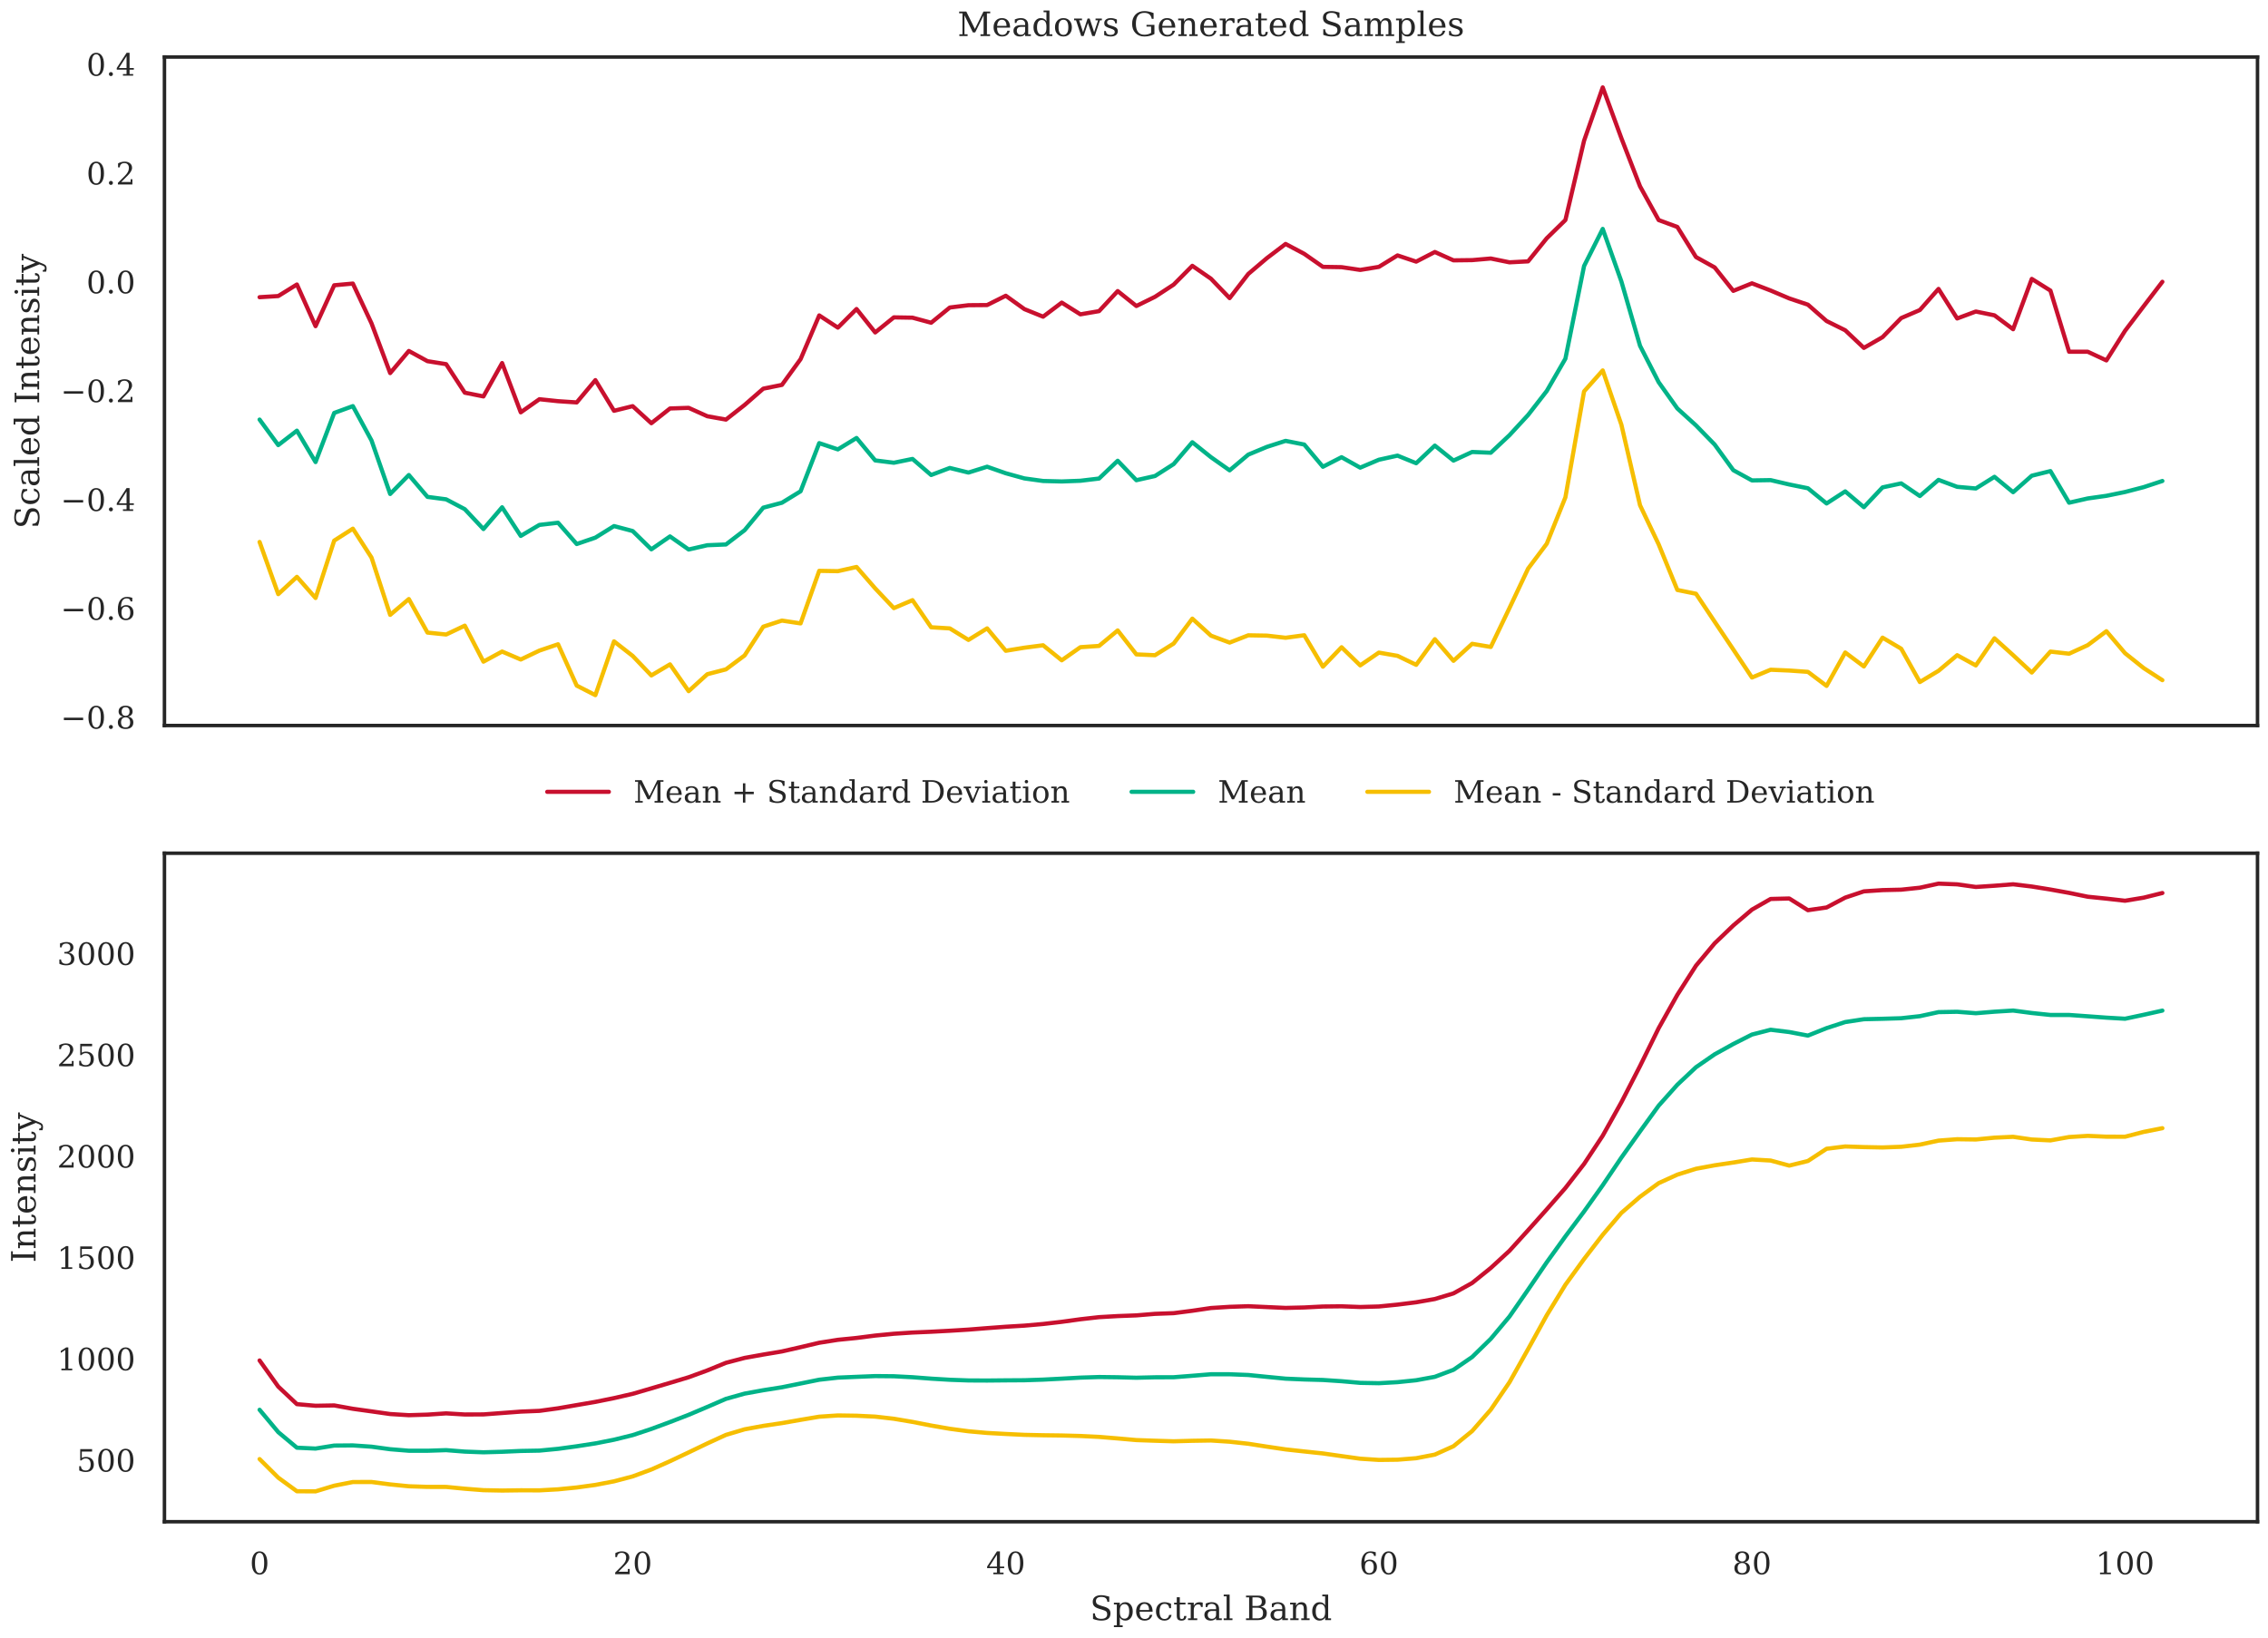 <?xml version="1.0" encoding="utf-8" standalone="no"?>
<!DOCTYPE svg PUBLIC "-//W3C//DTD SVG 1.1//EN"
  "http://www.w3.org/Graphics/SVG/1.1/DTD/svg11.dtd">
<!-- Created with matplotlib (https://matplotlib.org/) -->
<svg height="468pt" version="1.1" viewBox="0 0 648 468" width="648pt" xmlns="http://www.w3.org/2000/svg" xmlns:xlink="http://www.w3.org/1999/xlink">
 <defs>
  <style type="text/css">
*{stroke-linecap:butt;stroke-linejoin:round;}
  </style>
 </defs>
 <g id="figure_1">
  <g id="patch_1">
   <path d="M 0 468 
L 648 468 
L 648 0 
L 0 0 
z
" style="fill:#ffffff;"/>
  </g>
  <g id="axes_1">
   <g id="patch_2">
    <path d="M 46.987 207.343 
L 645 207.343 
L 645 16.295 
L 46.987 16.295 
z
" style="fill:#ffffff;"/>
   </g>
   <g id="matplotlib.axis_1"/>
   <g id="matplotlib.axis_2">
    <g id="ytick_1">
     <g id="text_1">
      <!-- −0.8 -->
      <defs>
       <path d="M 10.594 35.297 
L 73.188 35.297 
L 73.188 27.391 
L 10.594 27.391 
z
" id="DejaVuSerif-8722"/>
       <path d="M 31.781 3.422 
Q 39.266 3.422 42.969 11.625 
Q 46.688 19.828 46.688 36.375 
Q 46.688 52.984 42.969 61.188 
Q 39.266 69.391 31.781 69.391 
Q 24.312 69.391 20.594 61.188 
Q 16.891 52.984 16.891 36.375 
Q 16.891 19.828 20.594 11.625 
Q 24.312 3.422 31.781 3.422 
z
M 31.781 -1.422 
Q 19.922 -1.422 13.25 8.531 
Q 6.594 18.5 6.594 36.375 
Q 6.594 54.297 13.25 64.25 
Q 19.922 74.219 31.781 74.219 
Q 43.703 74.219 50.344 64.25 
Q 56.984 54.297 56.984 36.375 
Q 56.984 18.5 50.344 8.531 
Q 43.703 -1.422 31.781 -1.422 
z
" id="DejaVuSerif-48"/>
       <path d="M 9.422 5.078 
Q 9.422 7.812 11.281 9.719 
Q 13.141 11.625 15.922 11.625 
Q 18.609 11.625 20.5 9.719 
Q 22.406 7.812 22.406 5.078 
Q 22.406 2.391 20.5 0.484 
Q 18.609 -1.422 15.922 -1.422 
Q 13.141 -1.422 11.281 0.453 
Q 9.422 2.344 9.422 5.078 
z
" id="DejaVuSerif-46"/>
       <path d="M 46.578 19.922 
Q 46.578 27.734 42.688 32.047 
Q 38.812 36.375 31.781 36.375 
Q 24.75 36.375 20.875 32.047 
Q 17 27.734 17 19.922 
Q 17 12.062 20.875 7.734 
Q 24.75 3.422 31.781 3.422 
Q 38.812 3.422 42.688 7.734 
Q 46.578 12.062 46.578 19.922 
z
M 44.578 55.328 
Q 44.578 61.969 41.203 65.672 
Q 37.844 69.391 31.781 69.391 
Q 25.781 69.391 22.391 65.672 
Q 19 61.969 19 55.328 
Q 19 48.641 22.391 44.922 
Q 25.781 41.219 31.781 41.219 
Q 37.844 41.219 41.203 44.922 
Q 44.578 48.641 44.578 55.328 
z
M 39.312 38.812 
Q 47.609 37.703 52.25 32.688 
Q 56.891 27.688 56.891 19.922 
Q 56.891 9.672 50.391 4.125 
Q 43.891 -1.422 31.781 -1.422 
Q 19.734 -1.422 13.203 4.125 
Q 6.688 9.672 6.688 19.922 
Q 6.688 27.688 11.328 32.688 
Q 15.969 37.703 24.312 38.812 
Q 16.938 40.141 13 44.406 
Q 9.078 48.688 9.078 55.328 
Q 9.078 64.109 15.125 69.156 
Q 21.188 74.219 31.781 74.219 
Q 42.391 74.219 48.438 69.156 
Q 54.5 64.109 54.5 55.328 
Q 54.5 48.688 50.562 44.406 
Q 46.625 40.141 39.312 38.812 
z
" id="DejaVuSerif-56"/>
      </defs>
      <g style="fill:#262626;" transform="translate(17.318 208.207)scale(0.088 -0.088)">
       <use xlink:href="#DejaVuSerif-8722"/>
       <use x="83.789" xlink:href="#DejaVuSerif-48"/>
       <use x="147.412" xlink:href="#DejaVuSerif-46"/>
       <use x="179.199" xlink:href="#DejaVuSerif-56"/>
      </g>
     </g>
    </g>
    <g id="ytick_2">
     <g id="text_2">
      <!-- −0.6 -->
      <defs>
       <path d="M 32.719 3.422 
Q 39.594 3.422 43.297 8.469 
Q 47.016 13.531 47.016 23 
Q 47.016 32.469 43.297 37.516 
Q 39.594 42.578 32.719 42.578 
Q 25.734 42.578 22.062 37.688 
Q 18.406 32.812 18.406 23.578 
Q 18.406 13.875 22.109 8.641 
Q 25.828 3.422 32.719 3.422 
z
M 16.797 40.141 
Q 20.125 43.797 24.312 45.594 
Q 28.516 47.406 33.797 47.406 
Q 44.672 47.406 51 40.859 
Q 57.328 34.328 57.328 23 
Q 57.328 11.922 50.516 5.25 
Q 43.703 -1.422 32.328 -1.422 
Q 19.969 -1.422 13.328 7.781 
Q 6.688 17 6.688 34.078 
Q 6.688 53.219 14.547 63.719 
Q 22.406 74.219 36.719 74.219 
Q 40.578 74.219 44.828 73.484 
Q 49.078 72.75 53.516 71.297 
L 53.516 59.281 
L 48 59.281 
Q 47.406 64.203 44.234 66.797 
Q 41.062 69.391 35.688 69.391 
Q 26.219 69.391 21.578 62.203 
Q 16.938 55.031 16.797 40.141 
z
" id="DejaVuSerif-54"/>
      </defs>
      <g style="fill:#262626;" transform="translate(17.318 177.109)scale(0.088 -0.088)">
       <use xlink:href="#DejaVuSerif-8722"/>
       <use x="83.789" xlink:href="#DejaVuSerif-48"/>
       <use x="147.412" xlink:href="#DejaVuSerif-46"/>
       <use x="179.199" xlink:href="#DejaVuSerif-54"/>
      </g>
     </g>
    </g>
    <g id="ytick_3">
     <g id="text_3">
      <!-- −0.4 -->
      <defs>
       <path d="M 34.906 24.703 
L 34.906 63.484 
L 10.016 24.703 
z
M 56.391 0 
L 23.188 0 
L 23.188 5.172 
L 34.906 5.172 
L 34.906 19.484 
L 3.078 19.484 
L 3.078 24.812 
L 35.016 74.219 
L 44.672 74.219 
L 44.672 24.703 
L 58.594 24.703 
L 58.594 19.484 
L 44.672 19.484 
L 44.672 5.172 
L 56.391 5.172 
z
" id="DejaVuSerif-52"/>
      </defs>
      <g style="fill:#262626;" transform="translate(17.318 146.012)scale(0.088 -0.088)">
       <use xlink:href="#DejaVuSerif-8722"/>
       <use x="83.789" xlink:href="#DejaVuSerif-48"/>
       <use x="147.412" xlink:href="#DejaVuSerif-46"/>
       <use x="179.199" xlink:href="#DejaVuSerif-52"/>
      </g>
     </g>
    </g>
    <g id="ytick_4">
     <g id="text_4">
      <!-- −0.2 -->
      <defs>
       <path d="M 12.797 55.516 
L 7.328 55.516 
L 7.328 68.5 
Q 12.547 71.297 17.844 72.75 
Q 23.141 74.219 28.219 74.219 
Q 39.594 74.219 46.188 68.703 
Q 52.781 63.188 52.781 53.719 
Q 52.781 43.016 37.844 28.125 
Q 36.672 27 36.078 26.422 
L 17.672 8.016 
L 48.094 8.016 
L 48.094 17 
L 53.812 17 
L 53.812 0 
L 6.781 0 
L 6.781 5.328 
L 28.906 27.391 
Q 36.234 34.719 39.359 40.844 
Q 42.484 46.969 42.484 53.719 
Q 42.484 61.078 38.641 65.234 
Q 34.812 69.391 28.078 69.391 
Q 21.094 69.391 17.281 65.922 
Q 13.484 62.453 12.797 55.516 
z
" id="DejaVuSerif-50"/>
      </defs>
      <g style="fill:#262626;" transform="translate(17.318 114.914)scale(0.088 -0.088)">
       <use xlink:href="#DejaVuSerif-8722"/>
       <use x="83.789" xlink:href="#DejaVuSerif-48"/>
       <use x="147.412" xlink:href="#DejaVuSerif-46"/>
       <use x="179.199" xlink:href="#DejaVuSerif-50"/>
      </g>
     </g>
    </g>
    <g id="ytick_5">
     <g id="text_5">
      <!-- 0.0 -->
      <g style="fill:#262626;" transform="translate(24.692 83.816)scale(0.088 -0.088)">
       <use xlink:href="#DejaVuSerif-48"/>
       <use x="63.623" xlink:href="#DejaVuSerif-46"/>
       <use x="95.41" xlink:href="#DejaVuSerif-48"/>
      </g>
     </g>
    </g>
    <g id="ytick_6">
     <g id="text_6">
      <!-- 0.2 -->
      <g style="fill:#262626;" transform="translate(24.692 52.718)scale(0.088 -0.088)">
       <use xlink:href="#DejaVuSerif-48"/>
       <use x="63.623" xlink:href="#DejaVuSerif-46"/>
       <use x="95.41" xlink:href="#DejaVuSerif-50"/>
      </g>
     </g>
    </g>
    <g id="ytick_7">
     <g id="text_7">
      <!-- 0.4 -->
      <g style="fill:#262626;" transform="translate(24.692 21.62)scale(0.088 -0.088)">
       <use xlink:href="#DejaVuSerif-48"/>
       <use x="63.623" xlink:href="#DejaVuSerif-46"/>
       <use x="95.41" xlink:href="#DejaVuSerif-52"/>
      </g>
     </g>
    </g>
    <g id="text_8">
     <!-- Scaled Intensity -->
     <defs>
      <path d="M 9.281 3.516 
L 9.281 20.125 
L 14.891 20.062 
Q 15.141 11.766 19.703 7.781 
Q 24.266 3.812 33.594 3.812 
Q 42.281 3.812 46.844 7.25 
Q 51.422 10.688 51.422 17.281 
Q 51.422 22.562 48.656 25.391 
Q 45.906 28.219 37.016 30.906 
L 27.391 33.797 
Q 16.938 36.969 12.672 41.703 
Q 8.406 46.438 8.406 54.688 
Q 8.406 63.969 14.984 69.094 
Q 21.578 74.219 33.5 74.219 
Q 38.578 74.219 44.625 73.109 
Q 50.688 72.016 57.516 69.922 
L 57.516 54.391 
L 52 54.391 
Q 51.172 62.109 46.844 65.547 
Q 42.531 69 33.688 69 
Q 25.984 69 21.953 65.844 
Q 17.922 62.703 17.922 56.688 
Q 17.922 51.469 20.938 48.484 
Q 23.969 45.516 33.797 42.578 
L 42.828 39.891 
Q 52.734 36.922 56.953 32.297 
Q 61.188 27.688 61.188 19.922 
Q 61.188 9.328 54.391 3.953 
Q 47.609 -1.422 34.188 -1.422 
Q 28.172 -1.422 21.938 -0.188 
Q 15.719 1.031 9.281 3.516 
z
" id="DejaVuSerif-83"/>
      <path d="M 51.422 15.578 
Q 49.516 7.281 44.094 2.922 
Q 38.672 -1.422 30.078 -1.422 
Q 18.75 -1.422 11.859 6.078 
Q 4.984 13.578 4.984 25.984 
Q 4.984 38.422 11.859 45.875 
Q 18.75 53.328 30.078 53.328 
Q 35.016 53.328 39.891 52.172 
Q 44.781 51.031 49.703 48.688 
L 49.703 35.406 
L 44.484 35.406 
Q 43.453 42.234 40.016 45.359 
Q 36.578 48.484 30.172 48.484 
Q 22.906 48.484 19.188 42.844 
Q 15.484 37.203 15.484 25.984 
Q 15.484 14.75 19.172 9.078 
Q 22.859 3.422 30.172 3.422 
Q 35.984 3.422 39.453 6.438 
Q 42.922 9.469 44.188 15.578 
z
" id="DejaVuSerif-99"/>
      <path d="M 39.797 16.312 
L 39.797 27.297 
L 28.219 27.297 
Q 21.531 27.297 18.25 24.406 
Q 14.984 21.531 14.984 15.578 
Q 14.984 10.156 18.297 6.984 
Q 21.625 3.812 27.297 3.812 
Q 32.906 3.812 36.344 7.281 
Q 39.797 10.75 39.797 16.312 
z
M 48.781 32.422 
L 48.781 5.172 
L 56.781 5.172 
L 56.781 0 
L 39.797 0 
L 39.797 5.609 
Q 36.812 2 32.906 0.281 
Q 29 -1.422 23.781 -1.422 
Q 15.141 -1.422 10.062 3.172 
Q 4.984 7.766 4.984 15.578 
Q 4.984 23.641 10.797 28.078 
Q 16.609 32.516 27.203 32.516 
L 39.797 32.516 
L 39.797 36.078 
Q 39.797 42 36.203 45.234 
Q 32.625 48.484 26.125 48.484 
Q 20.75 48.484 17.578 46.047 
Q 14.406 43.609 13.625 38.812 
L 8.984 38.812 
L 8.984 49.312 
Q 13.672 51.312 18.094 52.312 
Q 22.516 53.328 26.703 53.328 
Q 37.5 53.328 43.141 47.969 
Q 48.781 42.625 48.781 32.422 
z
" id="DejaVuSerif-97"/>
      <path d="M 20.516 5.172 
L 29 5.172 
L 29 0 
L 2.875 0 
L 2.875 5.172 
L 11.531 5.172 
L 11.531 70.797 
L 2.875 70.797 
L 2.875 75.984 
L 20.516 75.984 
z
" id="DejaVuSerif-108"/>
      <path d="M 54.203 25 
L 15.484 25 
L 15.484 24.609 
Q 15.484 14.109 19.438 8.766 
Q 23.391 3.422 31.109 3.422 
Q 37.016 3.422 40.797 6.516 
Q 44.578 9.625 46.094 15.719 
L 53.328 15.719 
Q 51.172 7.172 45.375 2.875 
Q 39.594 -1.422 30.172 -1.422 
Q 18.797 -1.422 11.891 6.078 
Q 4.984 13.578 4.984 25.984 
Q 4.984 38.281 11.766 45.797 
Q 18.562 53.328 29.594 53.328 
Q 41.359 53.328 47.656 46.062 
Q 53.953 38.812 54.203 25 
z
M 43.609 30.172 
Q 43.312 39.266 39.766 43.875 
Q 36.234 48.484 29.594 48.484 
Q 23.391 48.484 19.828 43.844 
Q 16.266 39.203 15.484 30.172 
z
" id="DejaVuSerif-101"/>
      <path d="M 52.484 5.172 
L 61.078 5.172 
L 61.078 0 
L 43.5 0 
L 43.5 8.109 
Q 40.875 3.219 36.797 0.891 
Q 32.719 -1.422 26.703 -1.422 
Q 17.141 -1.422 11.062 6.172 
Q 4.984 13.766 4.984 25.984 
Q 4.984 38.188 11.031 45.75 
Q 17.094 53.328 26.703 53.328 
Q 32.719 53.328 36.797 51 
Q 40.875 48.688 43.5 43.797 
L 43.5 70.797 
L 35.016 70.797 
L 35.016 75.984 
L 52.484 75.984 
z
M 43.5 23.391 
L 43.5 28.516 
Q 43.5 37.844 39.906 42.766 
Q 36.328 47.703 29.5 47.703 
Q 22.562 47.703 19.016 42.234 
Q 15.484 36.766 15.484 25.984 
Q 15.484 15.234 19.016 9.719 
Q 22.562 4.203 29.5 4.203 
Q 36.328 4.203 39.906 9.109 
Q 43.5 14.016 43.5 23.391 
z
" id="DejaVuSerif-100"/>
      <path id="DejaVuSerif-32"/>
      <path d="M 24.703 5.172 
L 33.984 5.172 
L 33.984 0 
L 5.516 0 
L 5.516 5.172 
L 14.797 5.172 
L 14.797 67.672 
L 5.516 67.672 
L 5.516 72.906 
L 33.984 72.906 
L 33.984 67.672 
L 24.703 67.672 
z
" id="DejaVuSerif-73"/>
      <path d="M 4.109 0 
L 4.109 5.172 
L 12.203 5.172 
L 12.203 46.688 
L 3.609 46.688 
L 3.609 51.906 
L 21.188 51.906 
L 21.188 42.672 
Q 23.688 47.953 27.656 50.641 
Q 31.641 53.328 36.922 53.328 
Q 45.516 53.328 49.562 48.391 
Q 53.609 43.453 53.609 33.016 
L 53.609 5.172 
L 61.625 5.172 
L 61.625 0 
L 36.812 0 
L 36.812 5.172 
L 44.578 5.172 
L 44.578 30.172 
Q 44.578 39.703 42.234 43.234 
Q 39.891 46.781 33.984 46.781 
Q 27.734 46.781 24.453 42.203 
Q 21.188 37.641 21.188 28.906 
L 21.188 5.172 
L 29 5.172 
L 29 0 
z
" id="DejaVuSerif-110"/>
      <path d="M 10.797 46.688 
L 2.875 46.688 
L 2.875 51.906 
L 10.797 51.906 
L 10.797 68.016 
L 19.828 68.016 
L 19.828 51.906 
L 36.719 51.906 
L 36.719 46.688 
L 19.828 46.688 
L 19.828 13.719 
Q 19.828 7.125 21.094 5.266 
Q 22.359 3.422 25.781 3.422 
Q 29.297 3.422 30.906 5.484 
Q 32.516 7.562 32.625 12.203 
L 39.406 12.203 
Q 39.016 5.125 35.547 1.844 
Q 32.078 -1.422 25 -1.422 
Q 17.234 -1.422 14.016 2.016 
Q 10.797 5.469 10.797 13.719 
z
" id="DejaVuSerif-116"/>
      <path d="M 5.609 2.875 
L 5.609 14.984 
L 10.797 14.984 
Q 10.984 9.188 14.422 6.297 
Q 17.875 3.422 24.609 3.422 
Q 30.672 3.422 33.844 5.688 
Q 37.016 7.953 37.016 12.312 
Q 37.016 15.719 34.688 17.812 
Q 32.375 19.922 24.906 22.312 
L 18.406 24.516 
Q 11.719 26.656 8.719 29.875 
Q 5.719 33.109 5.719 38.094 
Q 5.719 45.219 10.938 49.266 
Q 16.156 53.328 25.391 53.328 
Q 29.5 53.328 34.031 52.25 
Q 38.578 51.172 43.406 49.125 
L 43.406 37.797 
L 38.234 37.797 
Q 38.031 42.828 34.703 45.656 
Q 31.391 48.484 25.688 48.484 
Q 20.016 48.484 17.109 46.484 
Q 14.203 44.484 14.203 40.484 
Q 14.203 37.203 16.406 35.219 
Q 18.609 33.25 25.203 31.203 
L 32.328 29 
Q 39.703 26.703 42.938 23.266 
Q 46.188 19.828 46.188 14.406 
Q 46.188 7.031 40.547 2.797 
Q 34.906 -1.422 25 -1.422 
Q 19.969 -1.422 15.188 -0.344 
Q 10.406 0.734 5.609 2.875 
z
" id="DejaVuSerif-115"/>
      <path d="M 9.719 68.016 
Q 9.719 70.266 11.344 71.922 
Q 12.984 73.578 15.281 73.578 
Q 17.531 73.578 19.156 71.922 
Q 20.797 70.266 20.797 68.016 
Q 20.797 65.719 19.188 64.109 
Q 17.578 62.5 15.281 62.5 
Q 12.984 62.5 11.344 64.109 
Q 9.719 65.719 9.719 68.016 
z
M 21.188 5.172 
L 29.688 5.172 
L 29.688 0 
L 3.609 0 
L 3.609 5.172 
L 12.203 5.172 
L 12.203 46.688 
L 3.609 46.688 
L 3.609 51.906 
L 21.188 51.906 
z
" id="DejaVuSerif-105"/>
      <path d="M 21.578 -9.516 
L 25 -0.875 
L 5.609 46.688 
L -0.297 46.688 
L -0.297 51.906 
L 23.578 51.906 
L 23.578 46.688 
L 15.281 46.688 
L 29.891 10.984 
L 44.484 46.688 
L 36.719 46.688 
L 36.719 51.906 
L 56.203 51.906 
L 56.203 46.688 
L 50.391 46.688 
L 26.609 -11.719 
Q 24.172 -17.781 21.188 -20 
Q 18.219 -22.219 12.797 -22.219 
Q 10.5 -22.219 8.078 -21.828 
Q 5.672 -21.438 3.219 -20.703 
L 3.219 -10.797 
L 7.812 -10.797 
Q 8.109 -14.109 9.5 -15.547 
Q 10.891 -17 13.812 -17 
Q 16.5 -17 18.141 -15.5 
Q 19.781 -14.016 21.578 -9.516 
z
" id="DejaVuSerif-121"/>
     </defs>
     <g style="fill:#262626;" transform="translate(11.185 151.12)rotate(-90)scale(0.096 -0.096)">
      <use xlink:href="#DejaVuSerif-83"/>
      <use x="68.506" xlink:href="#DejaVuSerif-99"/>
      <use x="124.512" xlink:href="#DejaVuSerif-97"/>
      <use x="184.131" xlink:href="#DejaVuSerif-108"/>
      <use x="216.113" xlink:href="#DejaVuSerif-101"/>
      <use x="275.293" xlink:href="#DejaVuSerif-100"/>
      <use x="339.307" xlink:href="#DejaVuSerif-32"/>
      <use x="371.094" xlink:href="#DejaVuSerif-73"/>
      <use x="410.596" xlink:href="#DejaVuSerif-110"/>
      <use x="475" xlink:href="#DejaVuSerif-116"/>
      <use x="515.186" xlink:href="#DejaVuSerif-101"/>
      <use x="574.365" xlink:href="#DejaVuSerif-110"/>
      <use x="638.77" xlink:href="#DejaVuSerif-115"/>
      <use x="690.088" xlink:href="#DejaVuSerif-105"/>
      <use x="722.07" xlink:href="#DejaVuSerif-116"/>
      <use x="762.256" xlink:href="#DejaVuSerif-121"/>
     </g>
    </g>
   </g>
   <g id="line2d_1">
    <path clip-path="url(#p8a2c5bf8b9)" d="M 74.17 84.935 
L 79.5 84.608 
L 84.829 81.305 
L 90.159 93.212 
L 95.489 81.525 
L 100.819 81.04 
L 106.149 92.414 
L 111.479 106.62 
L 116.809 100.301 
L 122.139 103.216 
L 127.468 104.07 
L 132.798 112.226 
L 138.128 113.291 
L 143.458 103.755 
L 148.788 117.835 
L 154.118 114.091 
L 159.448 114.653 
L 164.778 115.006 
L 170.107 108.637 
L 175.437 117.396 
L 180.767 116.072 
L 186.097 120.947 
L 191.427 116.736 
L 196.757 116.554 
L 202.087 118.954 
L 207.417 119.909 
L 212.747 115.731 
L 218.076 111.074 
L 223.406 109.996 
L 228.736 102.645 
L 234.066 90.144 
L 239.396 93.627 
L 244.726 88.312 
L 250.056 95.006 
L 255.386 90.699 
L 260.715 90.788 
L 266.045 92.232 
L 271.375 87.883 
L 276.705 87.224 
L 282.035 87.18 
L 287.365 84.517 
L 292.695 88.344 
L 298.025 90.504 
L 303.354 86.483 
L 308.684 89.83 
L 314.014 88.919 
L 319.344 83.19 
L 324.674 87.449 
L 330.004 84.823 
L 335.334 81.339 
L 340.664 75.966 
L 345.993 79.65 
L 351.323 85.195 
L 356.653 78.29 
L 361.983 73.76 
L 367.313 69.719 
L 372.643 72.543 
L 377.973 76.266 
L 383.303 76.35 
L 388.633 77.139 
L 393.962 76.269 
L 399.292 72.993 
L 404.622 74.771 
L 409.952 72.017 
L 415.282 74.403 
L 420.612 74.337 
L 425.942 73.879 
L 431.272 74.967 
L 436.601 74.691 
L 441.931 68.086 
L 447.261 62.878 
L 452.591 40.212 
L 457.921 24.979 
L 463.251 39.494 
L 468.581 53.251 
L 473.911 62.893 
L 479.24 64.858 
L 484.57 73.463 
L 489.9 76.421 
L 495.23 83.121 
L 500.56 80.972 
L 505.89 83.021 
L 511.22 85.282 
L 516.55 87.069 
L 521.88 91.745 
L 527.209 94.387 
L 532.539 99.424 
L 537.869 96.347 
L 543.199 90.899 
L 548.529 88.604 
L 553.859 82.567 
L 559.189 91.013 
L 564.519 89.026 
L 569.848 90.116 
L 575.178 94.088 
L 580.508 79.707 
L 585.838 83.045 
L 591.168 100.517 
L 596.498 100.521 
L 601.828 102.999 
L 607.158 94.533 
L 612.487 87.503 
L 617.817 80.534 
" style="fill:none;stroke:#c8102e;stroke-linecap:round;stroke-width:1.2;"/>
   </g>
   <g id="line2d_2">
    <path clip-path="url(#p8a2c5bf8b9)" d="M 74.17 119.911 
L 79.5 127.201 
L 84.829 123.079 
L 90.159 132.051 
L 95.489 118.01 
L 100.819 116.063 
L 106.149 125.884 
L 111.479 141.17 
L 116.809 135.751 
L 122.139 141.999 
L 127.468 142.701 
L 132.798 145.516 
L 138.128 151.19 
L 143.458 144.977 
L 148.788 153.156 
L 154.118 150.01 
L 159.448 149.389 
L 164.778 155.47 
L 170.107 153.648 
L 175.437 150.343 
L 180.767 151.761 
L 186.097 156.987 
L 191.427 153.301 
L 196.757 157.038 
L 202.087 155.817 
L 207.417 155.6 
L 212.747 151.523 
L 218.076 145.085 
L 223.406 143.675 
L 228.736 140.402 
L 234.066 126.641 
L 239.396 128.43 
L 244.726 125.17 
L 250.056 131.58 
L 255.386 132.246 
L 260.715 131.154 
L 266.045 135.748 
L 271.375 133.735 
L 276.705 135.051 
L 282.035 133.381 
L 287.365 135.249 
L 292.695 136.724 
L 298.025 137.457 
L 303.354 137.593 
L 308.684 137.393 
L 314.014 136.758 
L 319.344 131.68 
L 324.674 137.231 
L 330.004 136.036 
L 335.334 132.628 
L 340.664 126.385 
L 345.993 130.656 
L 351.323 134.418 
L 356.653 129.926 
L 361.983 127.708 
L 367.313 125.991 
L 372.643 127.043 
L 377.973 133.393 
L 383.303 130.66 
L 388.633 133.647 
L 393.962 131.387 
L 399.292 130.211 
L 404.622 132.384 
L 409.952 127.343 
L 415.282 131.628 
L 420.612 129.165 
L 425.942 129.383 
L 431.272 124.374 
L 436.601 118.594 
L 441.931 111.737 
L 447.261 102.502 
L 452.591 76.03 
L 457.921 65.419 
L 463.251 80.433 
L 468.581 98.826 
L 473.911 109.238 
L 479.24 116.731 
L 484.57 121.574 
L 489.9 127.044 
L 495.23 134.369 
L 500.56 137.296 
L 505.89 137.211 
L 511.22 138.456 
L 516.55 139.538 
L 521.88 143.881 
L 527.209 140.43 
L 532.539 144.942 
L 537.869 139.289 
L 543.199 138.143 
L 548.529 141.759 
L 553.859 137.138 
L 559.189 139.128 
L 564.519 139.598 
L 569.848 136.267 
L 575.178 140.661 
L 580.508 135.951 
L 585.838 134.63 
L 591.168 143.667 
L 596.498 142.45 
L 601.828 141.696 
L 607.158 140.604 
L 612.487 139.216 
L 617.817 137.459 
" style="fill:none;stroke:#00b388;stroke-linecap:round;stroke-width:1.2;"/>
   </g>
   <g id="line2d_3">
    <path clip-path="url(#p8a2c5bf8b9)" d="M 74.17 154.888 
L 79.5 169.794 
L 84.829 164.854 
L 90.159 170.891 
L 95.489 154.494 
L 100.819 151.087 
L 106.149 159.353 
L 111.479 175.721 
L 116.809 171.202 
L 122.139 180.781 
L 127.468 181.332 
L 132.798 178.805 
L 138.128 189.089 
L 143.458 186.2 
L 148.788 188.477 
L 154.118 185.929 
L 159.448 184.124 
L 164.778 195.935 
L 170.107 198.659 
L 175.437 183.291 
L 180.767 187.45 
L 186.097 193.027 
L 191.427 189.866 
L 196.757 197.521 
L 202.087 192.68 
L 207.417 191.291 
L 212.747 187.315 
L 218.076 179.096 
L 223.406 177.354 
L 228.736 178.158 
L 234.066 163.138 
L 239.396 163.232 
L 244.726 162.028 
L 250.056 168.155 
L 255.386 173.793 
L 260.715 171.519 
L 266.045 179.264 
L 271.375 179.587 
L 276.705 182.878 
L 282.035 179.583 
L 287.365 185.98 
L 292.695 185.104 
L 298.025 184.41 
L 303.354 188.704 
L 308.684 184.956 
L 314.014 184.596 
L 319.344 180.171 
L 324.674 187.012 
L 330.004 187.249 
L 335.334 183.917 
L 340.664 176.803 
L 345.993 181.661 
L 351.323 183.642 
L 356.653 181.563 
L 361.983 181.656 
L 367.313 182.263 
L 372.643 181.544 
L 377.973 190.52 
L 383.303 184.971 
L 388.633 190.155 
L 393.962 186.505 
L 399.292 187.43 
L 404.622 189.996 
L 409.952 182.67 
L 415.282 188.854 
L 420.612 183.993 
L 425.942 184.887 
L 431.272 173.78 
L 436.601 162.498 
L 441.931 155.387 
L 447.261 142.126 
L 452.591 111.848 
L 457.921 105.859 
L 463.251 121.371 
L 468.581 144.401 
L 473.911 155.582 
L 479.24 168.604 
L 484.57 169.685 
L 489.9 177.668 
L 495.23 185.617 
L 500.56 193.621 
L 505.89 191.401 
L 511.22 191.63 
L 516.55 192.006 
L 521.88 196.016 
L 527.209 186.474 
L 532.539 190.461 
L 537.869 182.232 
L 543.199 185.387 
L 548.529 194.914 
L 553.859 191.709 
L 559.189 187.244 
L 564.519 190.171 
L 569.848 182.418 
L 575.178 187.235 
L 580.508 192.196 
L 585.838 186.215 
L 591.168 186.817 
L 596.498 184.378 
L 601.828 180.394 
L 607.158 186.675 
L 612.487 190.929 
L 617.817 194.384 
" style="fill:none;stroke:#f6be00;stroke-linecap:round;stroke-width:1.2;"/>
   </g>
   <g id="line2d_4"/>
   <g id="line2d_5"/>
   <g id="line2d_6"/>
   <g id="patch_3">
    <path d="M 46.987 207.343 
L 46.987 16.295 
" style="fill:none;stroke:#262626;stroke-linecap:square;stroke-linejoin:miter;"/>
   </g>
   <g id="patch_4">
    <path d="M 645 207.343 
L 645 16.295 
" style="fill:none;stroke:#262626;stroke-linecap:square;stroke-linejoin:miter;"/>
   </g>
   <g id="patch_5">
    <path d="M 46.987 207.343 
L 645 207.343 
" style="fill:none;stroke:#262626;stroke-linecap:square;stroke-linejoin:miter;"/>
   </g>
   <g id="patch_6">
    <path d="M 46.987 16.295 
L 645 16.295 
" style="fill:none;stroke:#262626;stroke-linecap:square;stroke-linejoin:miter;"/>
   </g>
   <g id="text_9">
    <!-- Meadows Generated Samples -->
    <defs>
     <path d="M 5.516 0 
L 5.516 5.172 
L 14.797 5.172 
L 14.797 67.672 
L 4.984 67.672 
L 4.984 72.906 
L 26.219 72.906 
L 51.812 21 
L 77.391 72.906 
L 97.312 72.906 
L 97.312 67.672 
L 87.594 67.672 
L 87.594 5.172 
L 96.922 5.172 
L 96.922 0 
L 68.406 0 
L 68.406 5.172 
L 77.688 5.172 
L 77.688 61.531 
L 52.688 10.688 
L 45.797 10.688 
L 20.797 61.531 
L 20.797 5.172 
L 30.078 5.172 
L 30.078 0 
z
" id="DejaVuSerif-77"/>
     <path d="M 30.078 3.422 
Q 37.312 3.422 40.984 9.125 
Q 44.672 14.844 44.672 25.984 
Q 44.672 37.109 40.984 42.797 
Q 37.312 48.484 30.078 48.484 
Q 22.859 48.484 19.172 42.797 
Q 15.484 37.109 15.484 25.984 
Q 15.484 14.844 19.188 9.125 
Q 22.906 3.422 30.078 3.422 
z
M 30.078 -1.422 
Q 18.75 -1.422 11.859 6.078 
Q 4.984 13.578 4.984 25.984 
Q 4.984 38.375 11.844 45.844 
Q 18.703 53.328 30.078 53.328 
Q 41.453 53.328 48.312 45.844 
Q 55.172 38.375 55.172 25.984 
Q 55.172 13.578 48.312 6.078 
Q 41.453 -1.422 30.078 -1.422 
z
" id="DejaVuSerif-111"/>
     <path d="M 48 51.906 
L 61.281 11.375 
L 73 46.688 
L 65.484 46.688 
L 65.484 51.906 
L 84.281 51.906 
L 84.281 46.688 
L 78.516 46.688 
L 63.094 0 
L 55.609 0 
L 42.828 38.812 
L 29.984 0 
L 22.797 0 
L 7.422 46.688 
L 1.609 46.688 
L 1.609 51.906 
L 25.094 51.906 
L 25.094 46.688 
L 16.703 46.688 
L 28.328 11.375 
L 41.703 51.906 
z
" id="DejaVuSerif-119"/>
     <path d="M 64.016 51.125 
Q 62.312 60.25 56.891 64.625 
Q 51.469 69 41.797 69 
Q 29.203 69 23 60.891 
Q 16.797 52.781 16.797 36.375 
Q 16.797 20.312 23.188 12.062 
Q 29.594 3.812 42 3.812 
Q 47.516 3.812 52.531 5.172 
Q 57.562 6.547 62.109 9.281 
L 62.109 28.078 
L 48.391 28.078 
L 48.391 33.297 
L 72.016 33.297 
L 72.016 6.109 
Q 65.531 2.344 58.031 0.453 
Q 50.531 -1.422 42 -1.422 
Q 25.484 -1.422 15.547 8.906 
Q 5.609 19.234 5.609 36.375 
Q 5.609 53.656 15.562 63.938 
Q 25.531 74.219 42.391 74.219 
Q 48.641 74.219 55.297 72.781 
Q 61.969 71.344 69.484 68.406 
L 69.484 51.125 
z
" id="DejaVuSerif-71"/>
     <path d="M 47.797 52 
L 47.797 39.016 
L 42.625 39.016 
Q 42.391 42.875 40.484 44.781 
Q 38.578 46.688 34.906 46.688 
Q 28.266 46.688 24.719 42.094 
Q 21.188 37.5 21.188 28.906 
L 21.188 5.172 
L 31.594 5.172 
L 31.594 0 
L 4.109 0 
L 4.109 5.172 
L 12.203 5.172 
L 12.203 46.781 
L 3.609 46.781 
L 3.609 51.906 
L 21.188 51.906 
L 21.188 42.672 
Q 23.828 48.094 27.969 50.703 
Q 32.125 53.328 38.094 53.328 
Q 40.281 53.328 42.703 52.984 
Q 45.125 52.641 47.797 52 
z
" id="DejaVuSerif-114"/>
     <path d="M 51.812 41.797 
Q 54.391 47.516 58.422 50.422 
Q 62.453 53.328 67.828 53.328 
Q 75.984 53.328 79.984 48.266 
Q 83.984 43.219 83.984 33.016 
L 83.984 5.172 
L 92.094 5.172 
L 92.094 0 
L 67.188 0 
L 67.188 5.172 
L 75 5.172 
L 75 31.984 
Q 75 39.938 72.656 43.312 
Q 70.312 46.688 64.891 46.688 
Q 58.891 46.688 55.734 42.141 
Q 52.594 37.594 52.594 28.906 
L 52.594 5.172 
L 60.406 5.172 
L 60.406 0 
L 35.797 0 
L 35.797 5.172 
L 43.609 5.172 
L 43.609 32.328 
Q 43.609 40.094 41.266 43.391 
Q 38.922 46.688 33.5 46.688 
Q 27.484 46.688 24.328 42.141 
Q 21.188 37.594 21.188 28.906 
L 21.188 5.172 
L 29 5.172 
L 29 0 
L 4.109 0 
L 4.109 5.172 
L 12.203 5.172 
L 12.203 46.781 
L 3.609 46.781 
L 3.609 51.906 
L 21.188 51.906 
L 21.188 42.672 
Q 23.688 47.859 27.531 50.594 
Q 31.391 53.328 36.281 53.328 
Q 42.328 53.328 46.375 50.312 
Q 50.438 47.312 51.812 41.797 
z
" id="DejaVuSerif-109"/>
     <path d="M 20.516 28.516 
L 20.516 23.391 
Q 20.516 14.016 24.094 9.109 
Q 27.688 4.203 34.516 4.203 
Q 41.406 4.203 44.938 9.719 
Q 48.484 15.234 48.484 25.984 
Q 48.484 36.766 44.938 42.234 
Q 41.406 47.703 34.516 47.703 
Q 27.688 47.703 24.094 42.766 
Q 20.516 37.844 20.516 28.516 
z
M 11.531 46.688 
L 2.875 46.688 
L 2.875 51.906 
L 20.516 51.906 
L 20.516 43.797 
Q 23.141 48.688 27.219 51 
Q 31.297 53.328 37.312 53.328 
Q 46.875 53.328 52.922 45.75 
Q 58.984 38.188 58.984 25.984 
Q 58.984 13.766 52.922 6.172 
Q 46.875 -1.422 37.312 -1.422 
Q 31.297 -1.422 27.219 0.891 
Q 23.141 3.219 20.516 8.109 
L 20.516 -15.578 
L 29 -15.578 
L 29 -20.797 
L 2.875 -20.797 
L 2.875 -15.578 
L 11.531 -15.578 
z
" id="DejaVuSerif-112"/>
    </defs>
    <g style="fill:#262626;" transform="translate(273.57 10.295)scale(0.096 -0.096)">
     <use xlink:href="#DejaVuSerif-77"/>
     <use x="102.393" xlink:href="#DejaVuSerif-101"/>
     <use x="161.572" xlink:href="#DejaVuSerif-97"/>
     <use x="221.191" xlink:href="#DejaVuSerif-100"/>
     <use x="285.205" xlink:href="#DejaVuSerif-111"/>
     <use x="345.41" xlink:href="#DejaVuSerif-119"/>
     <use x="431.006" xlink:href="#DejaVuSerif-115"/>
     <use x="482.324" xlink:href="#DejaVuSerif-32"/>
     <use x="514.111" xlink:href="#DejaVuSerif-71"/>
     <use x="593.994" xlink:href="#DejaVuSerif-101"/>
     <use x="653.174" xlink:href="#DejaVuSerif-110"/>
     <use x="717.578" xlink:href="#DejaVuSerif-101"/>
     <use x="776.758" xlink:href="#DejaVuSerif-114"/>
     <use x="824.561" xlink:href="#DejaVuSerif-97"/>
     <use x="884.18" xlink:href="#DejaVuSerif-116"/>
     <use x="924.365" xlink:href="#DejaVuSerif-101"/>
     <use x="983.545" xlink:href="#DejaVuSerif-100"/>
     <use x="1047.559" xlink:href="#DejaVuSerif-32"/>
     <use x="1079.346" xlink:href="#DejaVuSerif-83"/>
     <use x="1147.852" xlink:href="#DejaVuSerif-97"/>
     <use x="1207.471" xlink:href="#DejaVuSerif-109"/>
     <use x="1302.295" xlink:href="#DejaVuSerif-112"/>
     <use x="1366.309" xlink:href="#DejaVuSerif-108"/>
     <use x="1398.291" xlink:href="#DejaVuSerif-101"/>
     <use x="1457.471" xlink:href="#DejaVuSerif-115"/>
    </g>
   </g>
  </g>
  <g id="axes_2">
   <g id="legend_1">
    <g id="line2d_7">
     <path d="M 156.356 226.291 
L 173.956 226.291 
" style="fill:none;stroke:#c8102e;stroke-linecap:round;stroke-width:1.2;"/>
    </g>
    <g id="line2d_8"/>
    <g id="text_10">
     <!-- Mean + Standard Deviation -->
     <defs>
      <path d="M 45.797 62.703 
L 45.797 35.297 
L 73.188 35.297 
L 73.188 27.391 
L 45.797 27.391 
L 45.797 0 
L 37.984 0 
L 37.984 27.391 
L 10.594 27.391 
L 10.594 35.297 
L 37.984 35.297 
L 37.984 62.703 
z
" id="DejaVuSerif-43"/>
      <path d="M 24.703 5.172 
L 33.797 5.172 
Q 48 5.172 55.594 13.281 
Q 63.188 21.391 63.188 36.531 
Q 63.188 51.656 55.609 59.656 
Q 48.047 67.672 33.797 67.672 
L 24.703 67.672 
z
M 5.516 0 
L 5.516 5.172 
L 14.797 5.172 
L 14.797 67.672 
L 5.516 67.672 
L 5.516 72.906 
L 34.516 72.906 
Q 53.375 72.906 63.891 63.281 
Q 74.422 53.656 74.422 36.531 
Q 74.422 19.344 63.875 9.672 
Q 53.328 0 34.516 0 
z
" id="DejaVuSerif-68"/>
      <path d="M 24.703 0 
L 5.609 46.688 
L -0.297 46.688 
L -0.297 51.906 
L 23.578 51.906 
L 23.578 46.688 
L 15.281 46.688 
L 29.891 10.984 
L 44.484 46.688 
L 36.719 46.688 
L 36.719 51.906 
L 56.203 51.906 
L 56.203 46.688 
L 50.391 46.688 
L 31.297 0 
z
" id="DejaVuSerif-118"/>
     </defs>
     <g style="fill:#262626;" transform="translate(180.996 229.371)scale(0.088 -0.088)">
      <use xlink:href="#DejaVuSerif-77"/>
      <use x="102.393" xlink:href="#DejaVuSerif-101"/>
      <use x="161.572" xlink:href="#DejaVuSerif-97"/>
      <use x="221.191" xlink:href="#DejaVuSerif-110"/>
      <use x="285.596" xlink:href="#DejaVuSerif-32"/>
      <use x="317.383" xlink:href="#DejaVuSerif-43"/>
      <use x="401.172" xlink:href="#DejaVuSerif-32"/>
      <use x="432.959" xlink:href="#DejaVuSerif-83"/>
      <use x="501.465" xlink:href="#DejaVuSerif-116"/>
      <use x="541.65" xlink:href="#DejaVuSerif-97"/>
      <use x="601.27" xlink:href="#DejaVuSerif-110"/>
      <use x="665.674" xlink:href="#DejaVuSerif-100"/>
      <use x="729.688" xlink:href="#DejaVuSerif-97"/>
      <use x="789.307" xlink:href="#DejaVuSerif-114"/>
      <use x="837.109" xlink:href="#DejaVuSerif-100"/>
      <use x="901.123" xlink:href="#DejaVuSerif-32"/>
      <use x="932.91" xlink:href="#DejaVuSerif-68"/>
      <use x="1013.086" xlink:href="#DejaVuSerif-101"/>
      <use x="1072.266" xlink:href="#DejaVuSerif-118"/>
      <use x="1128.76" xlink:href="#DejaVuSerif-105"/>
      <use x="1160.742" xlink:href="#DejaVuSerif-97"/>
      <use x="1220.361" xlink:href="#DejaVuSerif-116"/>
      <use x="1260.547" xlink:href="#DejaVuSerif-105"/>
      <use x="1292.529" xlink:href="#DejaVuSerif-111"/>
      <use x="1352.734" xlink:href="#DejaVuSerif-110"/>
     </g>
    </g>
    <g id="line2d_9">
     <path d="M 323.307 226.291 
L 340.907 226.291 
" style="fill:none;stroke:#00b388;stroke-linecap:round;stroke-width:1.2;"/>
    </g>
    <g id="line2d_10"/>
    <g id="text_11">
     <!-- Mean -->
     <g style="fill:#262626;" transform="translate(347.947 229.371)scale(0.088 -0.088)">
      <use xlink:href="#DejaVuSerif-77"/>
      <use x="102.393" xlink:href="#DejaVuSerif-101"/>
      <use x="161.572" xlink:href="#DejaVuSerif-97"/>
      <use x="221.191" xlink:href="#DejaVuSerif-110"/>
     </g>
    </g>
    <g id="line2d_11">
     <path d="M 390.68 226.291 
L 408.28 226.291 
" style="fill:none;stroke:#f6be00;stroke-linecap:round;stroke-width:1.2;"/>
    </g>
    <g id="line2d_12"/>
    <g id="text_12">
     <!-- Mean - Standard Deviation -->
     <defs>
      <path d="M 4.391 30.609 
L 29.391 30.609 
L 29.391 23 
L 4.391 23 
z
" id="DejaVuSerif-45"/>
     </defs>
     <g style="fill:#262626;" transform="translate(415.32 229.371)scale(0.088 -0.088)">
      <use xlink:href="#DejaVuSerif-77"/>
      <use x="102.393" xlink:href="#DejaVuSerif-101"/>
      <use x="161.572" xlink:href="#DejaVuSerif-97"/>
      <use x="221.191" xlink:href="#DejaVuSerif-110"/>
      <use x="285.596" xlink:href="#DejaVuSerif-32"/>
      <use x="317.383" xlink:href="#DejaVuSerif-45"/>
      <use x="351.172" xlink:href="#DejaVuSerif-32"/>
      <use x="382.959" xlink:href="#DejaVuSerif-83"/>
      <use x="451.465" xlink:href="#DejaVuSerif-116"/>
      <use x="491.65" xlink:href="#DejaVuSerif-97"/>
      <use x="551.27" xlink:href="#DejaVuSerif-110"/>
      <use x="615.674" xlink:href="#DejaVuSerif-100"/>
      <use x="679.688" xlink:href="#DejaVuSerif-97"/>
      <use x="739.307" xlink:href="#DejaVuSerif-114"/>
      <use x="787.109" xlink:href="#DejaVuSerif-100"/>
      <use x="851.123" xlink:href="#DejaVuSerif-32"/>
      <use x="882.91" xlink:href="#DejaVuSerif-68"/>
      <use x="963.086" xlink:href="#DejaVuSerif-101"/>
      <use x="1022.266" xlink:href="#DejaVuSerif-118"/>
      <use x="1078.76" xlink:href="#DejaVuSerif-105"/>
      <use x="1110.742" xlink:href="#DejaVuSerif-97"/>
      <use x="1170.361" xlink:href="#DejaVuSerif-116"/>
      <use x="1210.547" xlink:href="#DejaVuSerif-105"/>
      <use x="1242.529" xlink:href="#DejaVuSerif-111"/>
      <use x="1302.734" xlink:href="#DejaVuSerif-110"/>
     </g>
    </g>
   </g>
  </g>
  <g id="axes_3">
   <g id="patch_7">
    <path d="M 46.987 434.892 
L 645 434.892 
L 645 243.844 
L 46.987 243.844 
z
" style="fill:#ffffff;"/>
   </g>
   <g id="matplotlib.axis_3">
    <g id="xtick_1">
     <g id="text_13">
      <!-- 0 -->
      <g style="fill:#262626;" transform="translate(71.37 449.879)scale(0.088 -0.088)">
       <use xlink:href="#DejaVuSerif-48"/>
      </g>
     </g>
    </g>
    <g id="xtick_2">
     <g id="text_14">
      <!-- 20 -->
      <g style="fill:#262626;" transform="translate(175.168 449.879)scale(0.088 -0.088)">
       <use xlink:href="#DejaVuSerif-50"/>
       <use x="63.623" xlink:href="#DejaVuSerif-48"/>
      </g>
     </g>
    </g>
    <g id="xtick_3">
     <g id="text_15">
      <!-- 40 -->
      <g style="fill:#262626;" transform="translate(281.766 449.879)scale(0.088 -0.088)">
       <use xlink:href="#DejaVuSerif-52"/>
       <use x="63.623" xlink:href="#DejaVuSerif-48"/>
      </g>
     </g>
    </g>
    <g id="xtick_4">
     <g id="text_16">
      <!-- 60 -->
      <g style="fill:#262626;" transform="translate(388.363 449.879)scale(0.088 -0.088)">
       <use xlink:href="#DejaVuSerif-54"/>
       <use x="63.623" xlink:href="#DejaVuSerif-48"/>
      </g>
     </g>
    </g>
    <g id="xtick_5">
     <g id="text_17">
      <!-- 80 -->
      <g style="fill:#262626;" transform="translate(494.961 449.879)scale(0.088 -0.088)">
       <use xlink:href="#DejaVuSerif-56"/>
       <use x="63.623" xlink:href="#DejaVuSerif-48"/>
      </g>
     </g>
    </g>
    <g id="xtick_6">
     <g id="text_18">
      <!-- 100 -->
      <defs>
       <path d="M 14.203 0 
L 14.203 5.172 
L 26.906 5.172 
L 26.906 65.828 
L 12.203 56.297 
L 12.203 62.703 
L 29.984 74.219 
L 36.719 74.219 
L 36.719 5.172 
L 49.422 5.172 
L 49.422 0 
z
" id="DejaVuSerif-49"/>
      </defs>
      <g style="fill:#262626;" transform="translate(598.759 449.879)scale(0.088 -0.088)">
       <use xlink:href="#DejaVuSerif-49"/>
       <use x="63.623" xlink:href="#DejaVuSerif-48"/>
       <use x="127.246" xlink:href="#DejaVuSerif-48"/>
      </g>
     </g>
    </g>
    <g id="text_19">
     <!-- Spectral Band -->
     <defs>
      <path d="M 24.703 5.172 
L 39.312 5.172 
Q 48.094 5.172 52.141 8.984 
Q 56.203 12.797 56.203 21.094 
Q 56.203 29.344 52.172 33.125 
Q 48.141 36.922 39.312 36.922 
L 24.703 36.922 
z
M 24.703 42.094 
L 37.109 42.094 
Q 45.125 42.094 48.797 45.172 
Q 52.484 48.25 52.484 54.891 
Q 52.484 61.578 48.797 64.625 
Q 45.125 67.672 37.109 67.672 
L 24.703 67.672 
z
M 5.516 0 
L 5.516 5.172 
L 14.797 5.172 
L 14.797 67.672 
L 5.516 67.672 
L 5.516 72.906 
L 41.5 72.906 
Q 52.547 72.906 58.125 68.391 
Q 63.719 63.875 63.719 54.891 
Q 63.719 48.391 59.828 44.531 
Q 55.953 40.672 48.484 39.797 
Q 57.766 38.625 62.578 33.859 
Q 67.391 29.109 67.391 21.094 
Q 67.391 10.25 60.547 5.125 
Q 53.719 0 39.203 0 
z
" id="DejaVuSerif-66"/>
     </defs>
     <g style="fill:#262626;" transform="translate(311.404 463.003)scale(0.096 -0.096)">
      <use xlink:href="#DejaVuSerif-83"/>
      <use x="68.506" xlink:href="#DejaVuSerif-112"/>
      <use x="132.52" xlink:href="#DejaVuSerif-101"/>
      <use x="191.699" xlink:href="#DejaVuSerif-99"/>
      <use x="247.705" xlink:href="#DejaVuSerif-116"/>
      <use x="287.891" xlink:href="#DejaVuSerif-114"/>
      <use x="335.693" xlink:href="#DejaVuSerif-97"/>
      <use x="395.312" xlink:href="#DejaVuSerif-108"/>
      <use x="427.295" xlink:href="#DejaVuSerif-32"/>
      <use x="459.082" xlink:href="#DejaVuSerif-66"/>
      <use x="532.568" xlink:href="#DejaVuSerif-97"/>
      <use x="592.188" xlink:href="#DejaVuSerif-110"/>
      <use x="656.592" xlink:href="#DejaVuSerif-100"/>
     </g>
    </g>
   </g>
   <g id="matplotlib.axis_4">
    <g id="ytick_8">
     <g id="text_20">
      <!-- 500 -->
      <defs>
       <path d="M 50.297 72.906 
L 50.297 64.891 
L 16.891 64.891 
L 16.891 44 
Q 19.438 45.75 22.828 46.625 
Q 26.219 47.516 30.422 47.516 
Q 42.234 47.516 49.062 40.969 
Q 55.906 34.422 55.906 23.094 
Q 55.906 11.531 49 5.047 
Q 42.094 -1.422 29.594 -1.422 
Q 24.562 -1.422 19.281 -0.188 
Q 14.016 1.031 8.5 3.516 
L 8.5 17.672 
L 14.016 17.672 
Q 14.453 10.75 18.422 7.078 
Q 22.406 3.422 29.594 3.422 
Q 37.312 3.422 41.453 8.5 
Q 45.609 13.578 45.609 23.094 
Q 45.609 32.562 41.484 37.609 
Q 37.359 42.672 29.594 42.672 
Q 25.203 42.672 21.844 41.109 
Q 18.5 39.547 15.922 36.281 
L 11.719 36.281 
L 11.719 72.906 
z
" id="DejaVuSerif-53"/>
      </defs>
      <g style="fill:#262626;" transform="translate(21.89 420.552)scale(0.088 -0.088)">
       <use xlink:href="#DejaVuSerif-53"/>
       <use x="63.623" xlink:href="#DejaVuSerif-48"/>
       <use x="127.246" xlink:href="#DejaVuSerif-48"/>
      </g>
     </g>
    </g>
    <g id="ytick_9">
     <g id="text_21">
      <!-- 1000 -->
      <g style="fill:#262626;" transform="translate(16.291 391.593)scale(0.088 -0.088)">
       <use xlink:href="#DejaVuSerif-49"/>
       <use x="63.623" xlink:href="#DejaVuSerif-48"/>
       <use x="127.246" xlink:href="#DejaVuSerif-48"/>
       <use x="190.869" xlink:href="#DejaVuSerif-48"/>
      </g>
     </g>
    </g>
    <g id="ytick_10">
     <g id="text_22">
      <!-- 1500 -->
      <g style="fill:#262626;" transform="translate(16.291 362.633)scale(0.088 -0.088)">
       <use xlink:href="#DejaVuSerif-49"/>
       <use x="63.623" xlink:href="#DejaVuSerif-53"/>
       <use x="127.246" xlink:href="#DejaVuSerif-48"/>
       <use x="190.869" xlink:href="#DejaVuSerif-48"/>
      </g>
     </g>
    </g>
    <g id="ytick_11">
     <g id="text_23">
      <!-- 2000 -->
      <g style="fill:#262626;" transform="translate(16.291 333.673)scale(0.088 -0.088)">
       <use xlink:href="#DejaVuSerif-50"/>
       <use x="63.623" xlink:href="#DejaVuSerif-48"/>
       <use x="127.246" xlink:href="#DejaVuSerif-48"/>
       <use x="190.869" xlink:href="#DejaVuSerif-48"/>
      </g>
     </g>
    </g>
    <g id="ytick_12">
     <g id="text_24">
      <!-- 2500 -->
      <g style="fill:#262626;" transform="translate(16.291 304.714)scale(0.088 -0.088)">
       <use xlink:href="#DejaVuSerif-50"/>
       <use x="63.623" xlink:href="#DejaVuSerif-53"/>
       <use x="127.246" xlink:href="#DejaVuSerif-48"/>
       <use x="190.869" xlink:href="#DejaVuSerif-48"/>
      </g>
     </g>
    </g>
    <g id="ytick_13">
     <g id="text_25">
      <!-- 3000 -->
      <defs>
       <path d="M 9.719 69.828 
Q 15.438 71.969 20.672 73.094 
Q 25.922 74.219 30.516 74.219 
Q 41.219 74.219 47.219 69.594 
Q 53.219 64.984 53.219 56.781 
Q 53.219 50.203 49.062 45.781 
Q 44.922 41.359 37.312 39.797 
Q 46.297 38.531 51.25 33.281 
Q 56.203 28.031 56.203 19.672 
Q 56.203 9.469 49.344 4.016 
Q 42.484 -1.422 29.594 -1.422 
Q 23.875 -1.422 18.422 -0.188 
Q 12.984 1.031 7.625 3.516 
L 7.625 17.672 
L 13.094 17.672 
Q 13.578 10.641 17.828 7.031 
Q 22.078 3.422 29.781 3.422 
Q 37.25 3.422 41.578 7.734 
Q 45.906 12.062 45.906 19.578 
Q 45.906 28.172 41.453 32.594 
Q 37.016 37.016 28.422 37.016 
L 23.781 37.016 
L 23.781 42 
L 26.219 42 
Q 34.766 42 39.031 45.531 
Q 43.312 49.078 43.312 56.203 
Q 43.312 62.594 39.797 65.984 
Q 36.281 69.391 29.688 69.391 
Q 23.094 69.391 19.453 66.266 
Q 15.828 63.141 15.188 56.984 
L 9.719 56.984 
z
" id="DejaVuSerif-51"/>
      </defs>
      <g style="fill:#262626;" transform="translate(16.291 275.754)scale(0.088 -0.088)">
       <use xlink:href="#DejaVuSerif-51"/>
       <use x="63.623" xlink:href="#DejaVuSerif-48"/>
       <use x="127.246" xlink:href="#DejaVuSerif-48"/>
       <use x="190.869" xlink:href="#DejaVuSerif-48"/>
      </g>
     </g>
    </g>
    <g id="text_26">
     <!-- Intensity -->
     <g style="fill:#262626;" transform="translate(10.158 360.856)rotate(-90)scale(0.096 -0.096)">
      <use xlink:href="#DejaVuSerif-73"/>
      <use x="39.502" xlink:href="#DejaVuSerif-110"/>
      <use x="103.906" xlink:href="#DejaVuSerif-116"/>
      <use x="144.092" xlink:href="#DejaVuSerif-101"/>
      <use x="203.271" xlink:href="#DejaVuSerif-110"/>
      <use x="267.676" xlink:href="#DejaVuSerif-115"/>
      <use x="318.994" xlink:href="#DejaVuSerif-105"/>
      <use x="350.977" xlink:href="#DejaVuSerif-116"/>
      <use x="391.162" xlink:href="#DejaVuSerif-121"/>
     </g>
    </g>
   </g>
   <g id="line2d_13">
    <path clip-path="url(#pd425fa90bf)" d="M 74.17 388.804 
L 79.5 396.269 
L 84.829 401.284 
L 90.159 401.747 
L 95.489 401.65 
L 100.819 402.61 
L 106.149 403.353 
L 111.479 404.108 
L 116.809 404.439 
L 122.139 404.277 
L 127.468 403.92 
L 132.798 404.237 
L 138.128 404.215 
L 143.458 403.815 
L 148.788 403.416 
L 154.118 403.203 
L 159.448 402.474 
L 164.778 401.55 
L 170.107 400.636 
L 175.437 399.558 
L 180.767 398.332 
L 186.097 396.773 
L 191.427 395.197 
L 196.757 393.594 
L 202.087 391.643 
L 207.417 389.469 
L 212.747 388.07 
L 218.076 387.111 
L 223.406 386.218 
L 228.736 385.001 
L 234.066 383.737 
L 239.396 382.899 
L 244.726 382.366 
L 250.056 381.683 
L 255.386 381.165 
L 260.715 380.818 
L 266.045 380.592 
L 271.375 380.308 
L 276.705 379.981 
L 282.035 379.558 
L 287.365 379.164 
L 292.695 378.845 
L 298.025 378.375 
L 303.354 377.756 
L 308.684 377.024 
L 314.014 376.421 
L 319.344 376.115 
L 324.674 375.916 
L 330.004 375.476 
L 335.334 375.28 
L 340.664 374.595 
L 345.993 373.811 
L 351.323 373.471 
L 356.653 373.297 
L 361.983 373.541 
L 367.313 373.782 
L 372.643 373.652 
L 377.973 373.379 
L 383.303 373.321 
L 388.633 373.519 
L 393.962 373.371 
L 399.292 372.838 
L 404.622 372.171 
L 409.952 371.243 
L 415.282 369.627 
L 420.612 366.655 
L 425.942 362.36 
L 431.272 357.459 
L 436.601 351.579 
L 441.931 345.608 
L 447.261 339.506 
L 452.591 332.641 
L 457.921 324.561 
L 463.251 315.015 
L 468.581 304.65 
L 473.911 293.823 
L 479.24 284.307 
L 484.57 275.965 
L 489.9 269.593 
L 495.23 264.485 
L 500.56 259.956 
L 505.89 256.91 
L 511.22 256.774 
L 516.55 260.119 
L 521.88 259.344 
L 527.209 256.523 
L 532.539 254.737 
L 537.869 254.38 
L 543.199 254.255 
L 548.529 253.695 
L 553.859 252.528 
L 559.189 252.729 
L 564.519 253.48 
L 569.848 253.13 
L 575.178 252.713 
L 580.508 253.35 
L 585.838 254.213 
L 591.168 255.172 
L 596.498 256.27 
L 601.828 256.814 
L 607.158 257.418 
L 612.487 256.537 
L 617.817 255.207 
" style="fill:none;stroke:#c8102e;stroke-linecap:round;stroke-width:1.2;"/>
   </g>
   <g id="line2d_14">
    <path clip-path="url(#pd425fa90bf)" d="M 74.17 402.895 
L 79.5 409.279 
L 84.829 413.73 
L 90.159 413.977 
L 95.489 413.121 
L 100.819 413.076 
L 106.149 413.441 
L 111.479 414.165 
L 116.809 414.596 
L 122.139 414.602 
L 127.468 414.429 
L 132.798 414.847 
L 138.128 415.043 
L 143.458 414.894 
L 148.788 414.659 
L 154.118 414.561 
L 159.448 414.051 
L 164.778 413.324 
L 170.107 412.501 
L 175.437 411.45 
L 180.767 410.133 
L 186.097 408.367 
L 191.427 406.393 
L 196.757 404.333 
L 202.087 402.076 
L 207.417 399.768 
L 212.747 398.274 
L 218.076 397.304 
L 223.406 396.461 
L 228.736 395.384 
L 234.066 394.303 
L 239.396 393.706 
L 244.726 393.479 
L 250.056 393.265 
L 255.386 393.312 
L 260.715 393.588 
L 266.045 393.996 
L 271.375 394.316 
L 276.705 394.508 
L 282.035 394.535 
L 287.365 394.483 
L 292.695 394.451 
L 298.025 394.275 
L 303.354 393.999 
L 308.684 393.704 
L 314.014 393.532 
L 319.344 393.599 
L 324.674 393.735 
L 330.004 393.608 
L 335.334 393.591 
L 340.664 393.175 
L 345.993 392.74 
L 351.323 392.744 
L 356.653 392.95 
L 361.983 393.485 
L 367.313 394 
L 372.643 394.228 
L 377.973 394.374 
L 383.303 394.727 
L 388.633 395.197 
L 393.962 395.297 
L 399.292 394.998 
L 404.622 394.453 
L 409.952 393.472 
L 415.282 391.468 
L 420.612 387.815 
L 425.942 382.61 
L 431.272 376.25 
L 436.601 368.569 
L 441.931 360.746 
L 447.261 353.335 
L 452.591 346.224 
L 457.921 338.725 
L 463.251 330.822 
L 468.581 323.333 
L 473.911 315.972 
L 479.24 310 
L 484.57 304.991 
L 489.9 301.309 
L 495.23 298.358 
L 500.56 295.658 
L 505.89 294.286 
L 511.22 294.941 
L 516.55 295.956 
L 521.88 293.821 
L 527.209 292.083 
L 532.539 291.278 
L 537.869 291.152 
L 543.199 290.992 
L 548.529 290.406 
L 553.859 289.248 
L 559.189 289.15 
L 564.519 289.563 
L 569.848 289.128 
L 575.178 288.798 
L 580.508 289.501 
L 585.838 290.06 
L 591.168 290.06 
L 596.498 290.441 
L 601.828 290.83 
L 607.158 291.138 
L 612.487 290.006 
L 617.817 288.814 
" style="fill:none;stroke:#00b388;stroke-linecap:round;stroke-width:1.2;"/>
   </g>
   <g id="line2d_15">
    <path clip-path="url(#pd425fa90bf)" d="M 74.17 416.985 
L 79.5 422.29 
L 84.829 426.175 
L 90.159 426.208 
L 95.489 424.591 
L 100.819 423.542 
L 106.149 423.53 
L 111.479 424.221 
L 116.809 424.754 
L 122.139 424.927 
L 127.468 424.937 
L 132.798 425.457 
L 138.128 425.871 
L 143.458 425.974 
L 148.788 425.903 
L 154.118 425.919 
L 159.448 425.628 
L 164.778 425.099 
L 170.107 424.365 
L 175.437 423.342 
L 180.767 421.934 
L 186.097 419.961 
L 191.427 417.589 
L 196.757 415.071 
L 202.087 412.51 
L 207.417 410.067 
L 212.747 408.478 
L 218.076 407.496 
L 223.406 406.703 
L 228.736 405.768 
L 234.066 404.869 
L 239.396 404.513 
L 244.726 404.593 
L 250.056 404.848 
L 255.386 405.458 
L 260.715 406.358 
L 266.045 407.4 
L 271.375 408.324 
L 276.705 409.036 
L 282.035 409.513 
L 287.365 409.803 
L 292.695 410.058 
L 298.025 410.174 
L 303.354 410.241 
L 308.684 410.383 
L 314.014 410.643 
L 319.344 411.082 
L 324.674 411.553 
L 330.004 411.74 
L 335.334 411.901 
L 340.664 411.755 
L 345.993 411.669 
L 351.323 412.018 
L 356.653 412.603 
L 361.983 413.429 
L 367.313 414.218 
L 372.643 414.803 
L 377.973 415.369 
L 383.303 416.132 
L 388.633 416.875 
L 393.962 417.222 
L 399.292 417.158 
L 404.622 416.735 
L 409.952 415.701 
L 415.282 413.309 
L 420.612 408.975 
L 425.942 402.86 
L 431.272 395.042 
L 436.601 385.559 
L 441.931 375.883 
L 447.261 367.164 
L 452.591 359.806 
L 457.921 352.888 
L 463.251 346.629 
L 468.581 342.016 
L 473.911 338.12 
L 479.24 335.692 
L 484.57 334.016 
L 489.9 333.025 
L 495.23 332.232 
L 500.56 331.359 
L 505.89 331.663 
L 511.22 333.108 
L 516.55 331.794 
L 521.88 328.298 
L 527.209 327.642 
L 532.539 327.818 
L 537.869 327.923 
L 543.199 327.73 
L 548.529 327.118 
L 553.859 325.969 
L 559.189 325.572 
L 564.519 325.646 
L 569.848 325.126 
L 575.178 324.882 
L 580.508 325.652 
L 585.838 325.908 
L 591.168 324.948 
L 596.498 324.613 
L 601.828 324.845 
L 607.158 324.857 
L 612.487 323.476 
L 617.817 322.42 
" style="fill:none;stroke:#f6be00;stroke-linecap:round;stroke-width:1.2;"/>
   </g>
   <g id="patch_8">
    <path d="M 46.987 434.892 
L 46.987 243.844 
" style="fill:none;stroke:#262626;stroke-linecap:square;stroke-linejoin:miter;"/>
   </g>
   <g id="patch_9">
    <path d="M 645 434.892 
L 645 243.844 
" style="fill:none;stroke:#262626;stroke-linecap:square;stroke-linejoin:miter;"/>
   </g>
   <g id="patch_10">
    <path d="M 46.987 434.892 
L 645 434.892 
" style="fill:none;stroke:#262626;stroke-linecap:square;stroke-linejoin:miter;"/>
   </g>
   <g id="patch_11">
    <path d="M 46.987 243.844 
L 645 243.844 
" style="fill:none;stroke:#262626;stroke-linecap:square;stroke-linejoin:miter;"/>
   </g>
  </g>
 </g>
 <defs>
  <clipPath id="p8a2c5bf8b9">
   <rect height="191.048" width="598.013" x="46.987" y="16.295"/>
  </clipPath>
  <clipPath id="pd425fa90bf">
   <rect height="191.048" width="598.013" x="46.987" y="243.844"/>
  </clipPath>
 </defs>
</svg>
